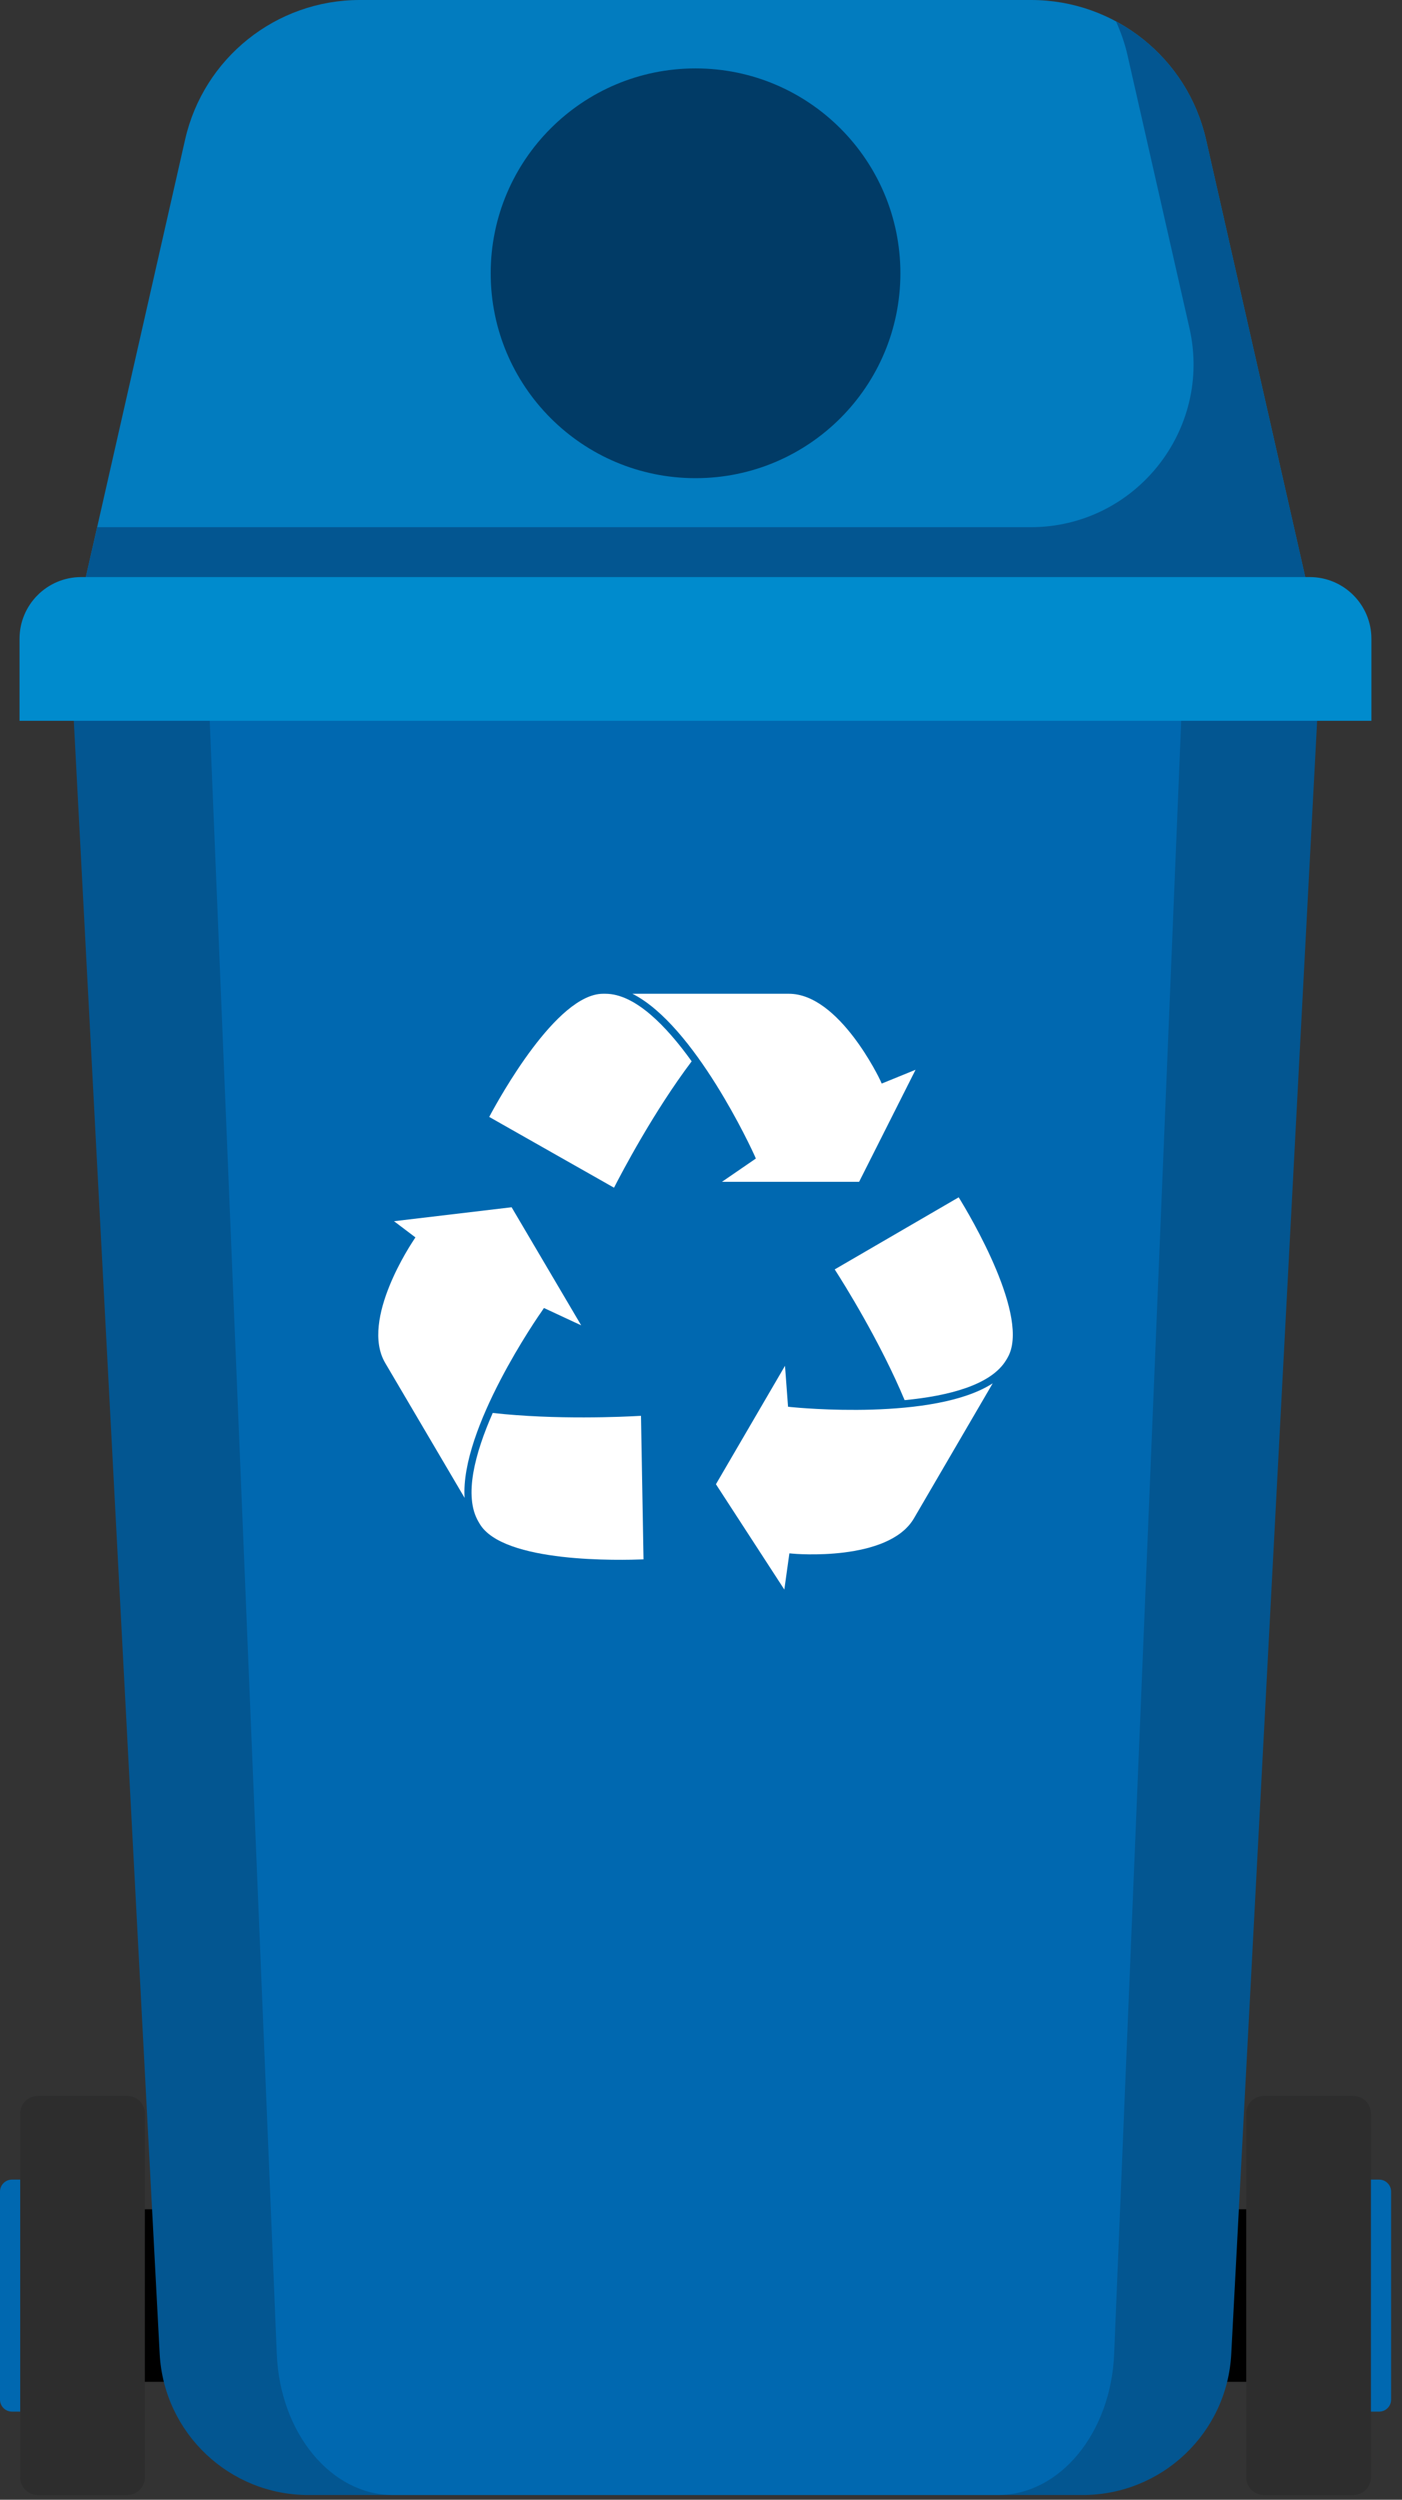<svg width="46" height="82" viewBox="0 0 46 82" fill="none" xmlns="http://www.w3.org/2000/svg">
<rect x="0" y="0" width="46" height="82" fill="#333333" stroke="none"/>
<path d="M33.831 0H11.806C9.059 0 6.682 1.901 6.074 4.576L2.564 20.041H43.078L39.569 4.576C38.961 1.901 36.578 0 33.831 0Z" fill="#027CBF"/>
<path d="M42.514 72.472H3.128V78.132H42.514V72.472Z" fill="black"/>
<path d="M35.517 81.846H10.12C7.522 81.846 5.378 79.812 5.239 77.214L2.421 23.64H43.216L40.398 77.214C40.265 79.812 38.12 81.846 35.517 81.846Z" fill="#035691"/>
<path d="M32.742 81.846H12.895C10.861 81.846 9.186 79.812 9.081 77.214L6.881 23.64H38.756L36.556 77.214C36.451 79.812 34.776 81.846 32.742 81.846Z" fill="#0068B0"/>
<path d="M2.857 79.11H0.392C0.177 79.11 -0 78.933 -0 78.717V71.891C-0 71.676 0.177 71.499 0.392 71.499H2.857C3.073 71.499 3.25 71.676 3.25 71.891V78.717C3.25 78.933 3.073 79.11 2.857 79.11Z" fill="#0068B0"/>
<path d="M4.173 81.846H1.243C0.923 81.846 0.663 81.586 0.663 81.265V69.332C0.663 69.012 0.923 68.752 1.243 68.752H4.173C4.493 68.752 4.753 69.012 4.753 69.332V81.265C4.753 81.586 4.493 81.846 4.173 81.846Z" fill="#2D2D2D"/>
<path d="M42.785 79.11H45.25C45.466 79.11 45.643 78.933 45.643 78.717V71.891C45.643 71.676 45.466 71.499 45.25 71.499H42.785C42.57 71.499 42.393 71.676 42.393 71.891V78.717C42.387 78.933 42.564 79.11 42.785 79.11Z" fill="#0068B0"/>
<path d="M41.47 81.846H44.399C44.72 81.846 44.98 81.586 44.98 81.265V69.332C44.98 69.012 44.72 68.752 44.399 68.752H41.47C41.149 68.752 40.889 69.012 40.889 69.332V81.265C40.889 81.586 41.149 81.846 41.47 81.846Z" fill="#2D2D2D"/>
<path d="M19.864 32.599H19.787C18.267 32.599 16.388 36.009 16.051 36.639L20.146 38.961C20.401 38.463 21.44 36.479 22.694 34.815C21.854 33.644 20.832 32.599 19.864 32.599Z" fill="white"/>
<path d="M24.762 37.916L24.8 38.004L23.689 38.767H28.188L30.04 35.092L28.929 35.545L28.885 35.445C28.874 35.418 27.542 32.599 25.884 32.599H20.749C22.794 33.627 24.673 37.717 24.762 37.916Z" fill="white"/>
<path d="M25.955 46.157L25.856 46.146L25.756 44.803L23.49 48.688L25.734 52.143L25.9 50.955L26.011 50.965C26.044 50.971 29.145 51.242 29.985 49.81L32.571 45.378C30.653 46.616 26.171 46.179 25.955 46.157Z" fill="white"/>
<path d="M31.455 39.276L27.387 41.641C27.691 42.111 28.879 44.012 29.681 45.93C31.112 45.792 32.527 45.438 33.019 44.604L33.058 44.538C33.821 43.228 31.831 39.884 31.455 39.276Z" fill="white"/>
<path d="M17.792 42.99L17.847 42.907L19.069 43.476L16.786 39.602L12.928 40.06L13.63 40.591L13.569 40.685C13.553 40.713 11.795 43.288 12.641 44.714L15.244 49.136C15.095 46.864 17.665 43.167 17.792 42.99Z" fill="white"/>
<path d="M16.167 46.35C15.587 47.666 15.205 49.075 15.697 49.915L15.736 49.982C16.504 51.291 20.401 51.181 21.114 51.153L21.031 46.444C20.467 46.477 18.234 46.582 16.167 46.35Z" fill="white"/>
<path d="M22.821 15.686C26.533 15.686 29.542 12.677 29.542 8.965C29.542 5.253 26.533 2.244 22.821 2.244C19.109 2.244 16.1 5.253 16.1 8.965C16.1 12.677 19.109 15.686 22.821 15.686Z" fill="#013B66"/>
<path d="M39.569 4.576C39.182 2.874 38.076 1.487 36.617 0.702C36.777 1.061 36.91 1.432 36.998 1.829L39.027 10.767C39.784 14.111 37.242 17.294 33.815 17.294H3.189L2.564 20.041H43.078L39.569 4.576Z" fill="#035691"/>
<path d="M45.002 23.645H0.641V20.953C0.641 19.837 1.547 18.93 2.664 18.93H42.973C44.09 18.93 44.996 19.837 44.996 20.953V23.645H45.002Z" fill="#008BCD"/>
</svg>
